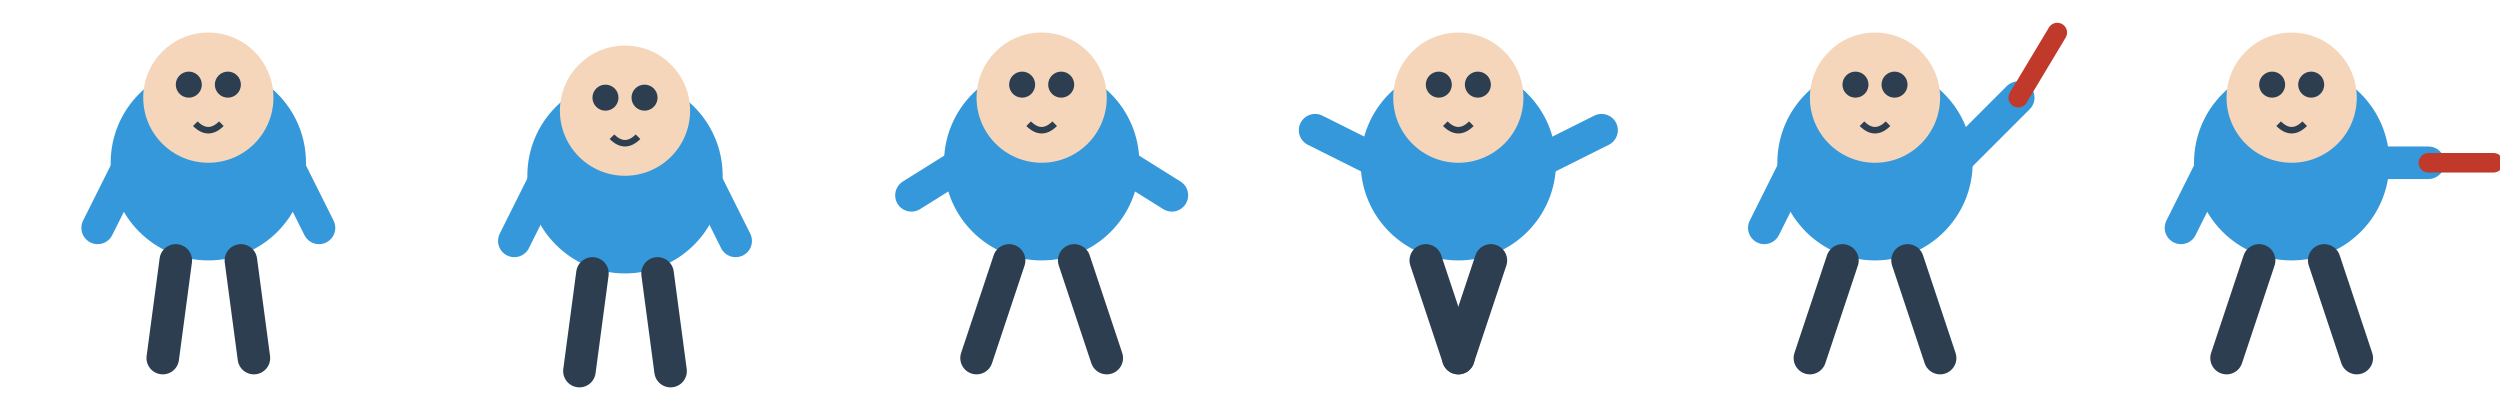<svg width="384" height="64" xmlns="http://www.w3.org/2000/svg">
  <!-- 6 frames, cada uno de 64x64 píxeles -->
  
  <!-- Frame 1: Idle 1 -->
  <g transform="translate(0, 0)">
    <!-- Cuerpo principal -->
    <circle cx="32" cy="25" r="15" fill="#3498db"/>
    <!-- Cabeza -->
    <circle cx="32" cy="15" r="10" fill="#f5d6ba"/>
    <!-- Ojos -->
    <circle cx="29" cy="13" r="2" fill="#2c3e50"/>
    <circle cx="35" cy="13" r="2" fill="#2c3e50"/>
    <!-- Boca -->
    <path d="M30,19 Q32,21 34,19" stroke="#2c3e50" stroke-width="1" fill="none"/>
    <!-- Brazos -->
    <line x1="20" y1="25" x2="15" y2="35" stroke="#3498db" stroke-width="5" stroke-linecap="round"/>
    <line x1="44" y1="25" x2="49" y2="35" stroke="#3498db" stroke-width="5" stroke-linecap="round"/>
    <!-- Piernas -->
    <line x1="27" y1="40" x2="25" y2="55" stroke="#2c3e50" stroke-width="5" stroke-linecap="round"/>
    <line x1="37" y1="40" x2="39" y2="55" stroke="#2c3e50" stroke-width="5" stroke-linecap="round"/>
  </g>
  
  <!-- Frame 2: Idle 2 -->
  <g transform="translate(64, 0)">
    <!-- Cuerpo principal -->
    <circle cx="32" cy="27" r="15" fill="#3498db"/>
    <!-- Cabeza -->
    <circle cx="32" cy="17" r="10" fill="#f5d6ba"/>
    <!-- Ojos -->
    <circle cx="29" cy="15" r="2" fill="#2c3e50"/>
    <circle cx="35" cy="15" r="2" fill="#2c3e50"/>
    <!-- Boca -->
    <path d="M30,21 Q32,23 34,21" stroke="#2c3e50" stroke-width="1" fill="none"/>
    <!-- Brazos -->
    <line x1="20" y1="27" x2="15" y2="37" stroke="#3498db" stroke-width="5" stroke-linecap="round"/>
    <line x1="44" y1="27" x2="49" y2="37" stroke="#3498db" stroke-width="5" stroke-linecap="round"/>
    <!-- Piernas -->
    <line x1="27" y1="42" x2="25" y2="57" stroke="#2c3e50" stroke-width="5" stroke-linecap="round"/>
    <line x1="37" y1="42" x2="39" y2="57" stroke="#2c3e50" stroke-width="5" stroke-linecap="round"/>
  </g>
  
  <!-- Frame 3: Walk 1 -->
  <g transform="translate(128, 0)">
    <!-- Cuerpo principal -->
    <circle cx="32" cy="25" r="15" fill="#3498db"/>
    <!-- Cabeza -->
    <circle cx="32" cy="15" r="10" fill="#f5d6ba"/>
    <!-- Ojos -->
    <circle cx="29" cy="13" r="2" fill="#2c3e50"/>
    <circle cx="35" cy="13" r="2" fill="#2c3e50"/>
    <!-- Boca -->
    <path d="M30,19 Q32,21 34,19" stroke="#2c3e50" stroke-width="1" fill="none"/>
    <!-- Brazos -->
    <line x1="20" y1="25" x2="12" y2="30" stroke="#3498db" stroke-width="5" stroke-linecap="round"/>
    <line x1="44" y1="25" x2="52" y2="30" stroke="#3498db" stroke-width="5" stroke-linecap="round"/>
    <!-- Piernas -->
    <line x1="27" y1="40" x2="22" y2="55" stroke="#2c3e50" stroke-width="5" stroke-linecap="round"/>
    <line x1="37" y1="40" x2="42" y2="55" stroke="#2c3e50" stroke-width="5" stroke-linecap="round"/>
  </g>
  
  <!-- Frame 4: Walk 2 -->
  <g transform="translate(192, 0)">
    <!-- Cuerpo principal -->
    <circle cx="32" cy="25" r="15" fill="#3498db"/>
    <!-- Cabeza -->
    <circle cx="32" cy="15" r="10" fill="#f5d6ba"/>
    <!-- Ojos -->
    <circle cx="29" cy="13" r="2" fill="#2c3e50"/>
    <circle cx="35" cy="13" r="2" fill="#2c3e50"/>
    <!-- Boca -->
    <path d="M30,19 Q32,21 34,19" stroke="#2c3e50" stroke-width="1" fill="none"/>
    <!-- Brazos -->
    <line x1="20" y1="25" x2="10" y2="20" stroke="#3498db" stroke-width="5" stroke-linecap="round"/>
    <line x1="44" y1="25" x2="54" y2="20" stroke="#3498db" stroke-width="5" stroke-linecap="round"/>
    <!-- Piernas -->
    <line x1="27" y1="40" x2="32" y2="55" stroke="#2c3e50" stroke-width="5" stroke-linecap="round"/>
    <line x1="37" y1="40" x2="32" y2="55" stroke="#2c3e50" stroke-width="5" stroke-linecap="round"/>
  </g>
  
  <!-- Frame 5: Attack 1 -->
  <g transform="translate(256, 0)">
    <!-- Cuerpo principal -->
    <circle cx="32" cy="25" r="15" fill="#3498db"/>
    <!-- Cabeza -->
    <circle cx="32" cy="15" r="10" fill="#f5d6ba"/>
    <!-- Ojos -->
    <circle cx="29" cy="13" r="2" fill="#2c3e50"/>
    <circle cx="35" cy="13" r="2" fill="#2c3e50"/>
    <!-- Boca -->
    <path d="M30,19 Q32,21 34,19" stroke="#2c3e50" stroke-width="1" fill="none"/>
    <!-- Brazo izquierdo -->
    <line x1="20" y1="25" x2="15" y2="35" stroke="#3498db" stroke-width="5" stroke-linecap="round"/>
    <!-- Brazo derecho (atacando) -->
    <line x1="44" y1="25" x2="54" y2="15" stroke="#3498db" stroke-width="5" stroke-linecap="round"/>
    <!-- Arma -->
    <line x1="54" y1="15" x2="60" y2="5" stroke="#C0392B" stroke-width="3" stroke-linecap="round"/>
    <!-- Piernas -->
    <line x1="27" y1="40" x2="22" y2="55" stroke="#2c3e50" stroke-width="5" stroke-linecap="round"/>
    <line x1="37" y1="40" x2="42" y2="55" stroke="#2c3e50" stroke-width="5" stroke-linecap="round"/>
  </g>
  
  <!-- Frame 6: Attack 2 -->
  <g transform="translate(320, 0)">
    <!-- Cuerpo principal -->
    <circle cx="32" cy="25" r="15" fill="#3498db"/>
    <!-- Cabeza -->
    <circle cx="32" cy="15" r="10" fill="#f5d6ba"/>
    <!-- Ojos -->
    <circle cx="29" cy="13" r="2" fill="#2c3e50"/>
    <circle cx="35" cy="13" r="2" fill="#2c3e50"/>
    <!-- Boca -->
    <path d="M30,19 Q32,21 34,19" stroke="#2c3e50" stroke-width="1" fill="none"/>
    <!-- Brazo izquierdo -->
    <line x1="20" y1="25" x2="15" y2="35" stroke="#3498db" stroke-width="5" stroke-linecap="round"/>
    <!-- Brazo derecho (atacando) -->
    <line x1="44" y1="25" x2="53" y2="25" stroke="#3498db" stroke-width="5" stroke-linecap="round"/>
    <!-- Arma -->
    <line x1="53" y1="25" x2="63" y2="25" stroke="#C0392B" stroke-width="3" stroke-linecap="round"/>
    <!-- Piernas -->
    <line x1="27" y1="40" x2="22" y2="55" stroke="#2c3e50" stroke-width="5" stroke-linecap="round"/>
    <line x1="37" y1="40" x2="42" y2="55" stroke="#2c3e50" stroke-width="5" stroke-linecap="round"/>
  </g>
</svg> 